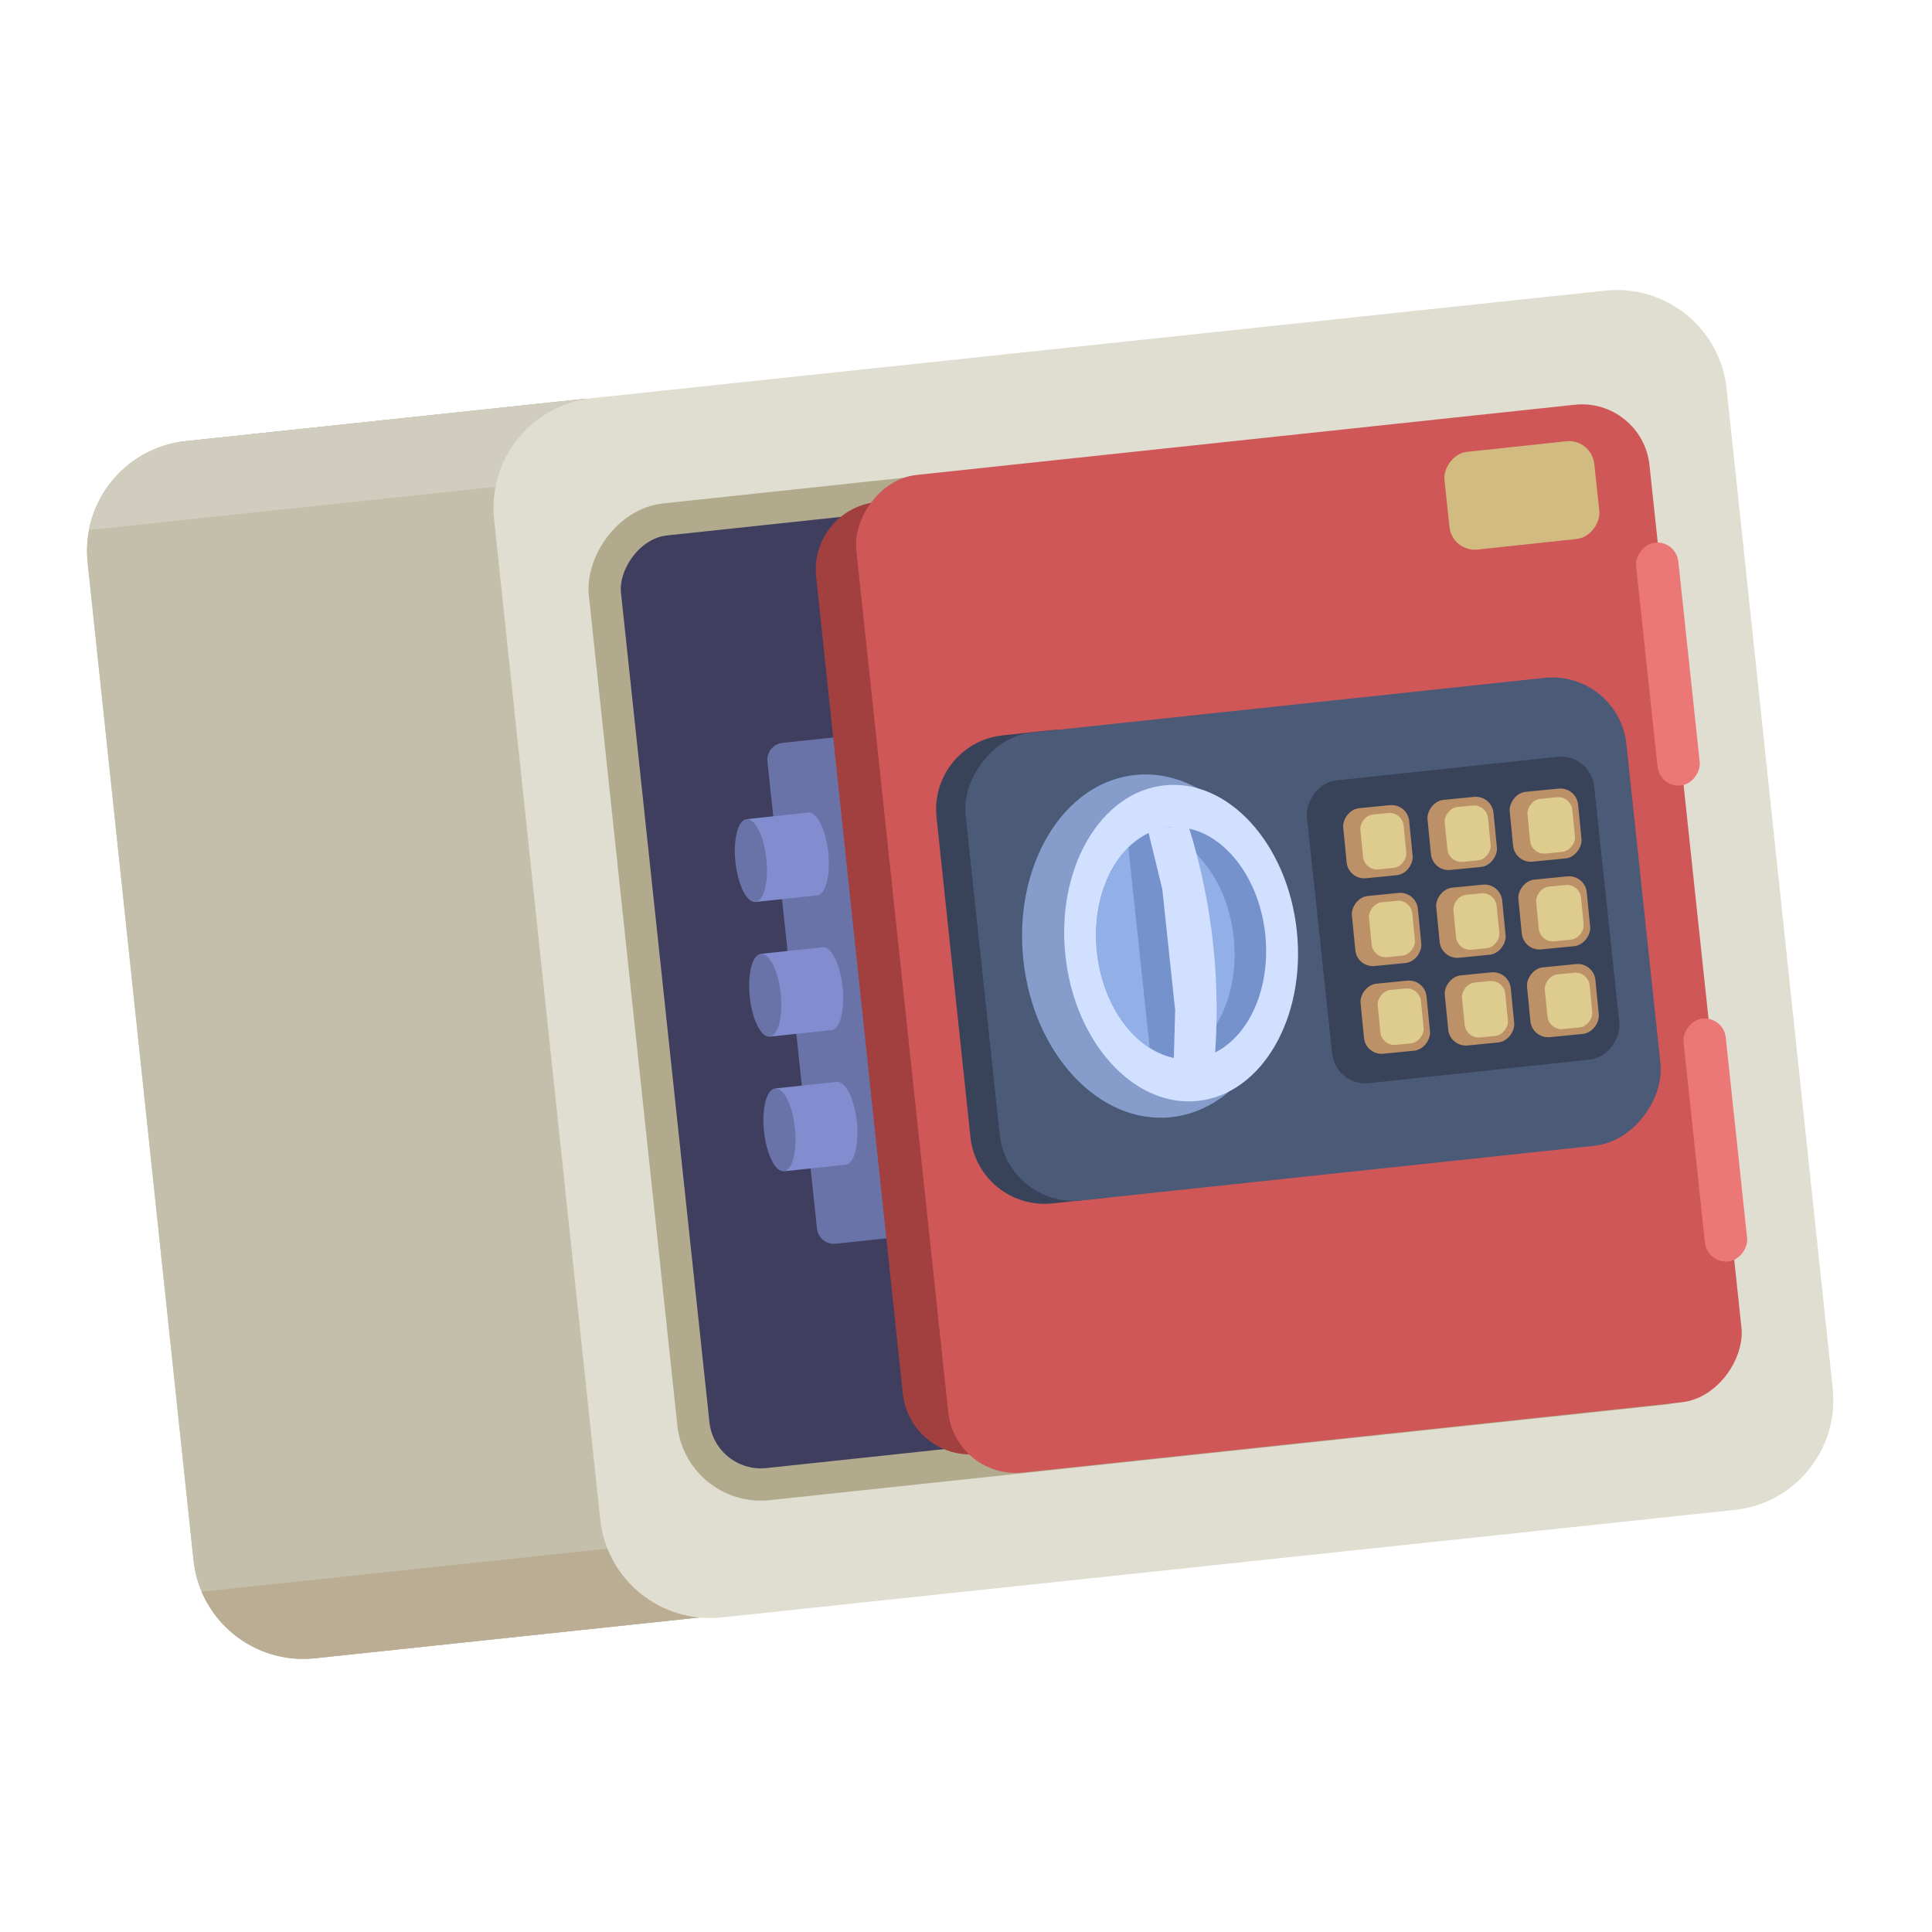 <?xml version="1.0"?>
<svg xmlns="http://www.w3.org/2000/svg" viewBox="0 0 112 112" fill="none">
<mask id="mask0" mask-type="alpha" maskUnits="userSpaceOnUse" x="0" y="0" width="112" height="112">
<rect width="112" height="112" fill="white"/>
</mask>
<g mask="url(#mask0)">
<rect width="62.993" height="65.816" rx="3.937" transform="matrix(-0.994 0.106 0.106 0.994 95.785 19.205)" fill="#3F3E5F"/>
<path d="M33.93 23.116L10.768 25.573C7.254 25.946 4.708 29.097 5.081 32.61L11.218 90.444C11.59 93.958 14.741 96.504 18.255 96.131L41.417 93.674L33.93 23.116Z" fill="#C8C3B1"/>
<path d="M33.93 23.116L10.768 25.573C7.254 25.946 4.708 29.097 5.081 32.61L11.218 90.444C11.59 93.958 14.741 96.504 18.255 96.131L41.417 93.674L33.93 23.116Z" fill="#C4BFAB"/>
<path fill-rule="evenodd" clip-rule="evenodd" d="M11.69 92.273C12.762 94.796 15.387 96.435 18.255 96.131L41.417 93.674L40.939 89.17L11.69 92.273Z" fill="#BAAD94"/>
<path fill-rule="evenodd" clip-rule="evenodd" d="M5.159 30.723C5.678 28.031 7.901 25.877 10.768 25.573L33.93 23.115L34.408 27.619L5.159 30.723Z" fill="#D0CDBE"/>
<path fill-rule="evenodd" clip-rule="evenodd" d="M93.058 16.848C96.572 16.476 99.722 19.022 100.095 22.535L106.245 80.495C106.618 84.009 104.072 87.16 100.558 87.532L41.831 93.764C38.318 94.137 35.167 91.591 34.794 88.077L28.644 30.117C28.271 26.603 30.818 23.453 34.331 23.08L93.058 16.848ZM90.396 24.41C92.558 24.18 94.497 25.747 94.726 27.909L99.868 76.365C100.097 78.527 98.53 80.466 96.368 80.695L44.493 86.2C42.331 86.429 40.392 84.862 40.162 82.7L35.021 34.245C34.791 32.082 36.358 30.143 38.52 29.914L90.396 24.41Z" fill="#E0DDD1"/>
<rect width="60.041" height="56.262" rx="3.937" transform="matrix(-0.994 0.106 0.106 0.994 94.331 24.164)" stroke="#B1AA8D" stroke-width="1.87"/>
<path d="M52.319 43.318C52.262 42.778 51.777 42.386 51.237 42.443L45.364 43.066C44.823 43.124 44.432 43.608 44.489 44.149L47.362 71.226C47.419 71.767 47.904 72.159 48.445 72.101L54.317 71.478C54.858 71.421 55.25 70.936 55.192 70.395L52.319 43.318Z" fill="#6973A8"/>
<path d="M54.83 29.666C54.773 29.125 54.288 28.734 53.747 28.791L50.811 29.103C48.649 29.332 47.082 31.271 47.311 33.433L52.337 80.794C52.566 82.956 54.505 84.523 56.667 84.293L59.603 83.982C60.144 83.924 60.536 83.44 60.478 82.899L54.83 29.666Z" fill="#A23F3F"/>
<rect width="46.261" height="58.182" rx="3.937" transform="matrix(-0.994 0.106 0.106 0.994 95.204 23.046)" fill="#CF5757"/>
<rect width="8.739" height="5.699" rx="1.476" transform="matrix(-0.994 0.106 0.106 0.994 92.266 25.424)" fill="#D2BB80"/>
<rect width="2.461" height="14.165" rx="1.23" transform="matrix(-0.994 0.106 0.106 0.994 97.163 31.326)" fill="#EC7777"/>
<rect width="2.461" height="14.165" rx="1.23" transform="matrix(-0.994 0.106 0.106 0.994 99.912 58.919)" fill="#EC7777"/>
<ellipse rx="0.902" ry="2.415" transform="matrix(-0.994 0.106 0.106 0.994 47.118 49.506)" fill="#818DCE"/>
<rect width="3.609" height="4.83" transform="matrix(-0.994 0.106 0.106 0.994 46.864 47.104)" fill="#818DCE"/>
<ellipse rx="0.902" ry="2.415" transform="matrix(-0.994 0.106 0.106 0.994 43.531 49.887)" fill="#6973A8"/>
<ellipse rx="0.902" ry="2.415" transform="matrix(-0.994 0.106 0.106 0.994 47.949 57.314)" fill="#818DCE"/>
<rect width="3.609" height="4.83" transform="matrix(-0.994 0.106 0.106 0.994 47.695 54.912)" fill="#818DCE"/>
<ellipse rx="0.902" ry="2.415" transform="matrix(-0.994 0.106 0.106 0.994 44.361 57.695)" fill="#6973A8"/>
<ellipse rx="0.902" ry="2.415" transform="matrix(-0.994 0.106 0.106 0.994 48.776 65.119)" fill="#818DCE"/>
<rect width="3.609" height="4.83" transform="matrix(-0.994 0.106 0.106 0.994 48.52 62.717)" fill="#818DCE"/>
<ellipse rx="0.902" ry="2.415" transform="matrix(-0.994 0.106 0.106 0.994 45.187 65.499)" fill="#6973A8"/>
<path d="M62.281 43.273C62.218 42.681 61.687 42.251 61.094 42.314L58.127 42.629C55.757 42.88 54.039 45.006 54.291 47.376L56.259 65.927C56.511 68.297 58.636 70.015 61.007 69.763L63.973 69.448C64.566 69.386 64.995 68.854 64.932 68.262L62.281 43.273Z" fill="#38435A"/>
<rect width="38.54" height="27.287" rx="4.316" transform="matrix(-0.994 0.106 0.106 0.994 93.825 38.84)" fill="#4B5A77"/>
<rect width="16.752" height="17.659" rx="1.93" transform="matrix(-0.994 0.106 0.106 0.994 92.21 43.668)" fill="#38435A"/>
<ellipse rx="7.566" ry="9.978" transform="matrix(-0.994 0.106 0.106 0.994 66.845 54.845)" fill="#869DCC"/>
<ellipse rx="6.748" ry="9.201" transform="matrix(-0.994 0.106 0.106 0.994 68.47 54.674)" fill="#D1E0FF"/>
<ellipse rx="4.907" ry="6.748" transform="matrix(-0.994 0.106 0.106 0.994 68.47 54.676)" fill="#7592CD"/>
<path fill-rule="evenodd" clip-rule="evenodd" d="M68.255 61.364C65.935 61.015 63.938 58.468 63.591 55.193C63.243 51.917 64.661 49.008 66.856 48.18C69.177 48.529 71.173 51.075 71.521 54.351C71.868 57.627 70.451 60.535 68.255 61.364Z" fill="#93AFE8"/>
<path fill-rule="evenodd" clip-rule="evenodd" d="M69.13 60.896L67.81 48.452C67.501 48.321 67.181 48.228 66.856 48.179C66.08 48.472 65.415 49.139 65.415 49.139L66.645 60.729C66.645 60.729 67.435 61.24 68.254 61.363C68.563 61.247 68.855 61.09 69.13 60.896Z" fill="#7592CD"/>
<path d="M68.885 47.844L66.539 48.093L67.38 51.551L67.752 55.058L68.125 58.566L68.028 62.123L70.374 61.874L70.38 61.804C70.596 59.468 70.581 57.117 70.333 54.784C70.086 52.452 69.608 50.15 68.906 47.911L68.885 47.844Z" fill="#D1E0FF"/>
<rect width="3.844" height="4.081" rx="1.022" transform="matrix(-0.995 0.098 0.098 0.995 82.598 56.749)" fill="#BD9168"/>
<rect width="2.52" height="3.196" rx="0.818" transform="matrix(-0.995 0.098 0.098 0.995 82.295 57.224)" fill="#DDCC8E"/>
<rect width="3.844" height="4.081" rx="1.022" transform="matrix(-0.995 0.098 0.098 0.995 82.095 51.665)" fill="#BD9168"/>
<rect width="2.52" height="3.196" rx="0.818" transform="matrix(-0.995 0.098 0.098 0.995 81.791 52.14)" fill="#DDCC8E"/>
<rect width="3.844" height="4.081" rx="1.022" transform="matrix(-0.995 0.098 0.098 0.995 81.592 46.576)" fill="#BD9168"/>
<rect width="2.52" height="3.196" rx="0.818" transform="matrix(-0.995 0.098 0.098 0.995 81.289 47.051)" fill="#DDCC8E"/>
<rect width="3.844" height="4.083" rx="1.03" transform="matrix(-0.995 0.098 0.098 0.995 87.48 56.268)" fill="#BD9168"/>
<rect width="2.52" height="3.196" rx="0.818" transform="matrix(-0.995 0.098 0.098 0.995 87.181 56.792)" fill="#DDCC8E"/>
<rect width="3.844" height="4.083" rx="1.03" transform="matrix(-0.995 0.098 0.098 0.995 86.983 51.184)" fill="#BD9168"/>
<rect width="2.52" height="3.196" rx="0.818" transform="matrix(-0.995 0.098 0.098 0.995 86.684 51.708)" fill="#DDCC8E"/>
<rect width="3.844" height="4.083" rx="1.03" transform="matrix(-0.995 0.098 0.098 0.995 86.478 46.095)" fill="#BD9168"/>
<rect width="2.52" height="3.196" rx="0.818" transform="matrix(-0.995 0.098 0.098 0.995 86.18 46.617)" fill="#DDCC8E"/>
<rect width="3.984" height="4.067" rx="1.03" transform="matrix(-0.995 0.098 0.098 0.995 92.386 55.789)" fill="#BD9168"/>
<rect width="2.612" height="3.183" rx="0.818" transform="matrix(-0.995 0.098 0.098 0.995 92.073 56.312)" fill="#DDCC8E"/>
<rect width="3.984" height="4.067" rx="1.03" transform="matrix(-0.995 0.098 0.098 0.995 91.885 50.703)" fill="#BD9168"/>
<rect width="2.612" height="3.183" rx="0.818" transform="matrix(-0.995 0.098 0.098 0.995 91.573 51.225)" fill="#DDCC8E"/>
<rect width="3.984" height="4.067" rx="1.03" transform="matrix(-0.995 0.098 0.098 0.995 91.383 45.615)" fill="#BD9168"/>
<rect width="2.612" height="3.183" rx="0.818" transform="matrix(-0.995 0.098 0.098 0.995 91.069 46.137)" fill="#DDCC8E"/>
</g>
</svg>
